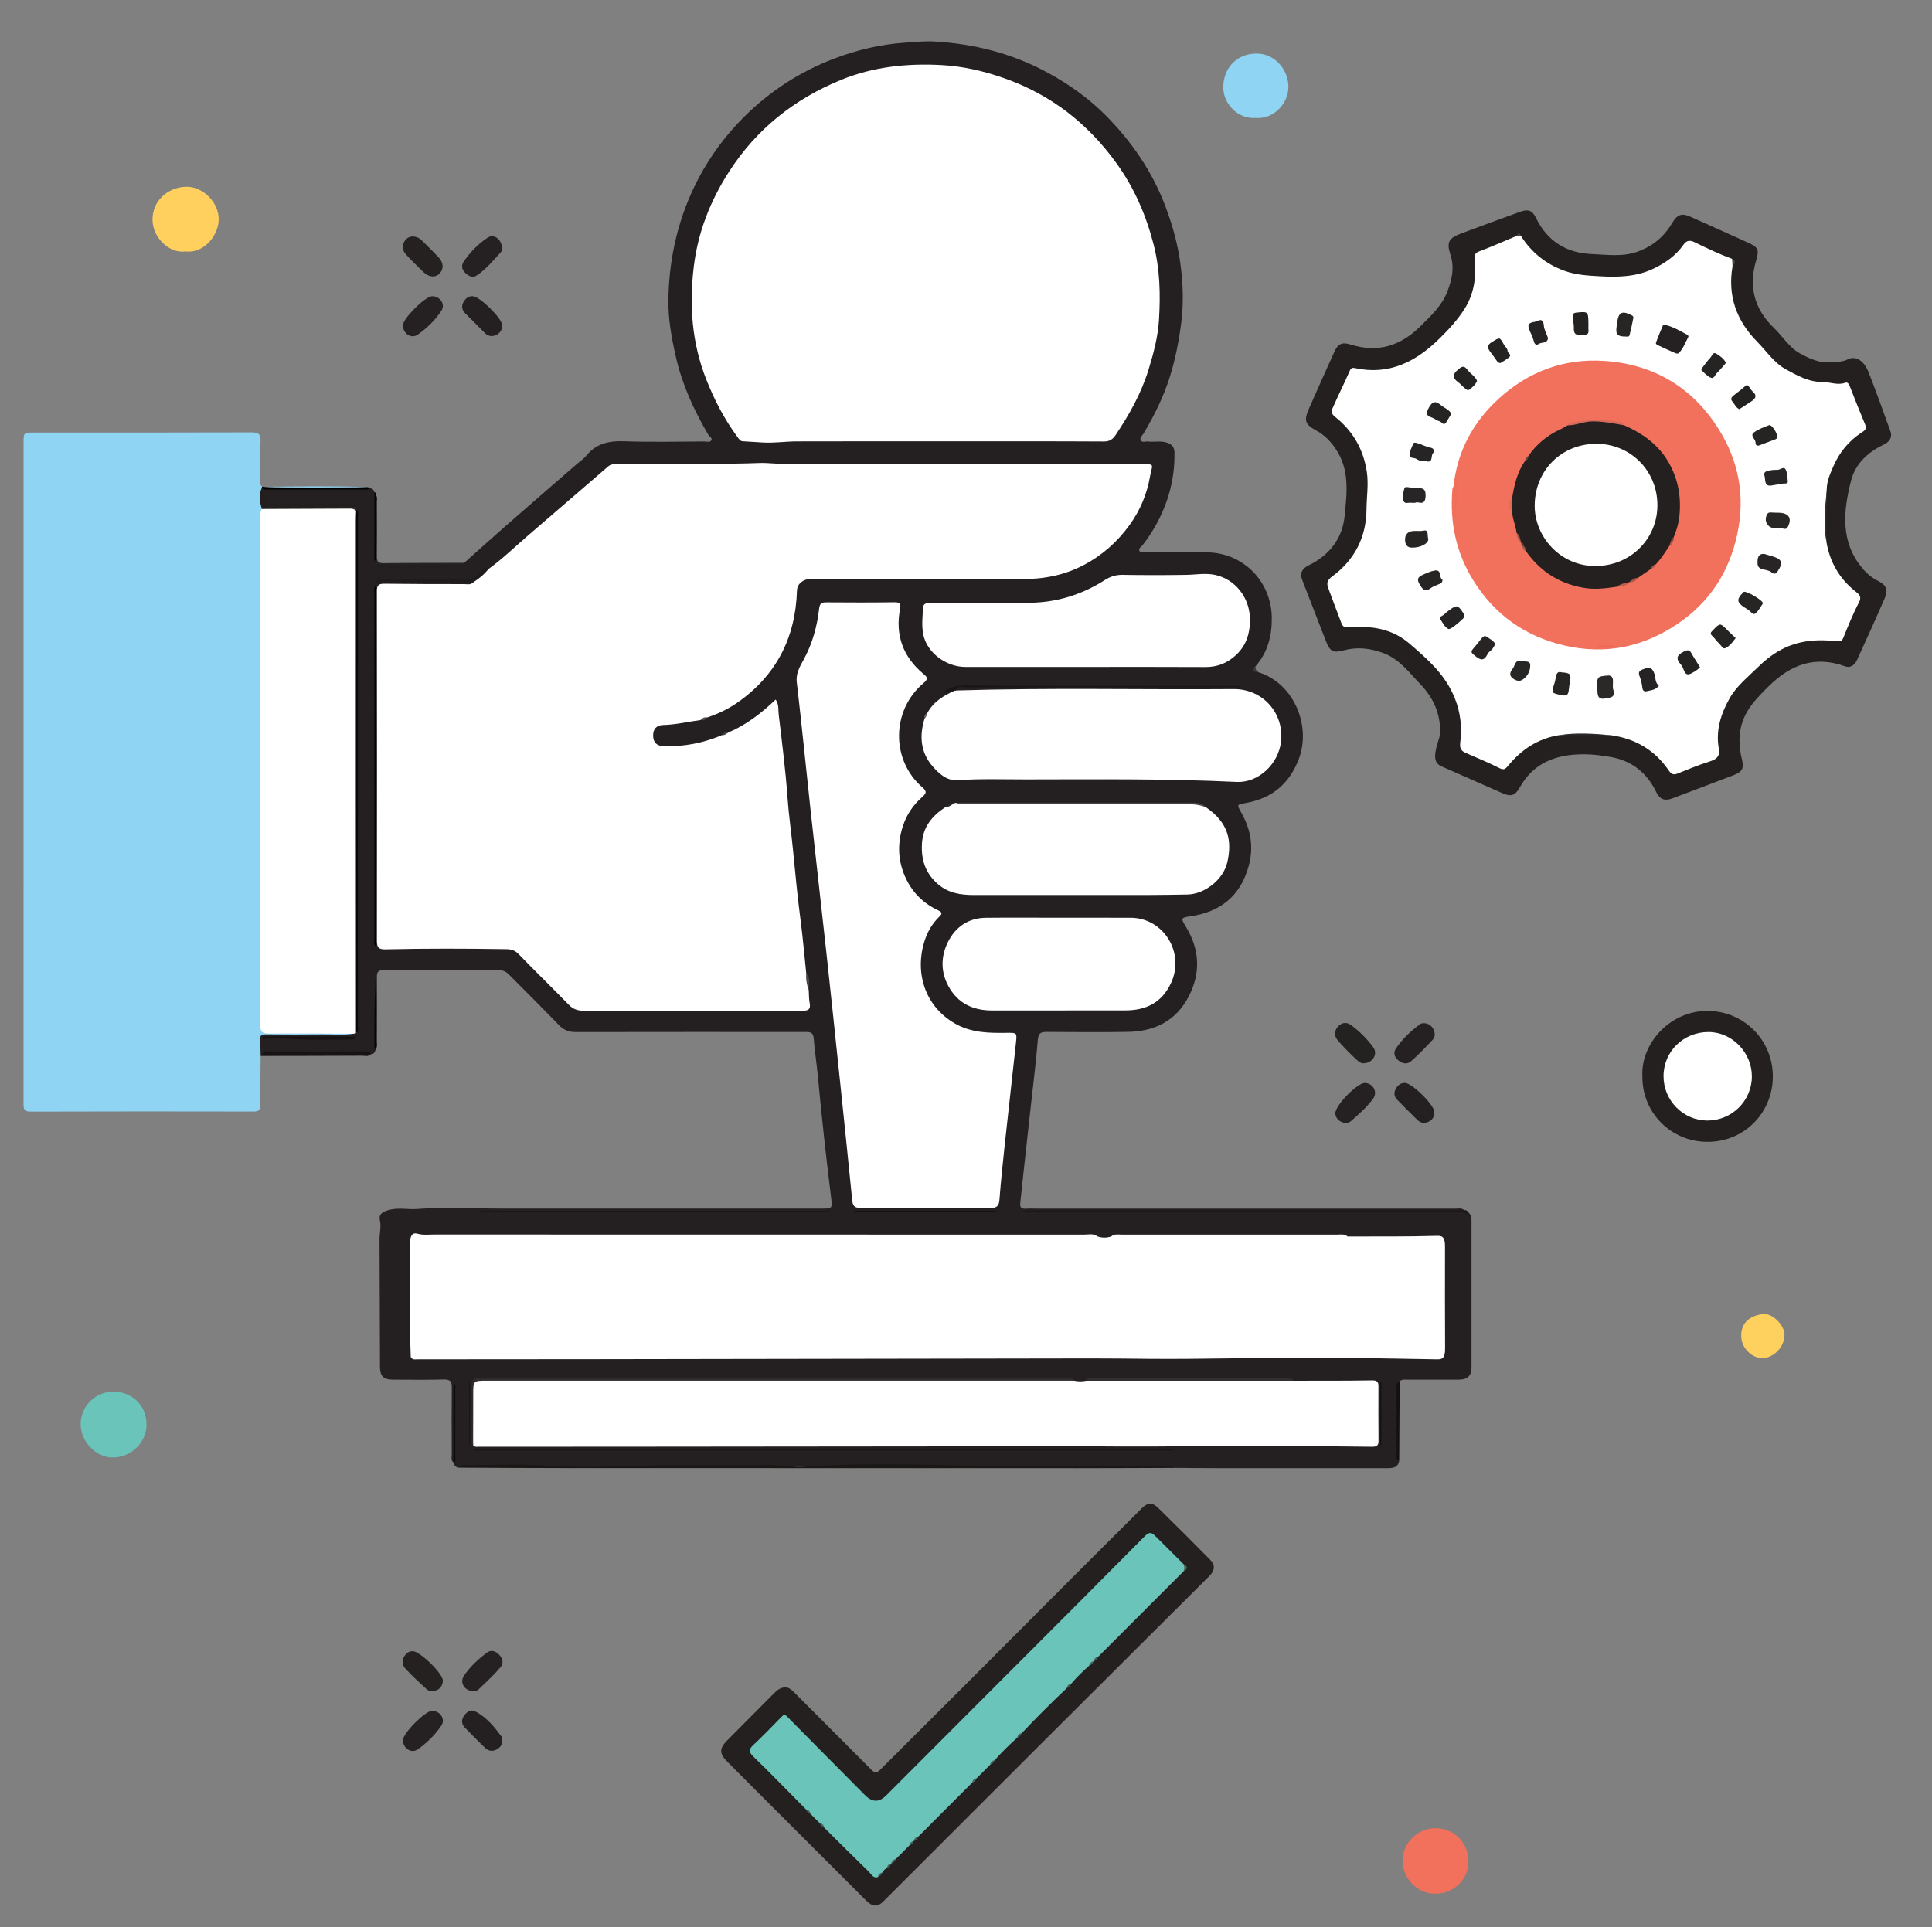 <?xml version="1.0" encoding="utf-8"?>
<!-- Generator: Adobe Illustrator 16.0.0, SVG Export Plug-In . SVG Version: 6.00 Build 0)  -->
<!DOCTYPE svg PUBLIC "-//W3C//DTD SVG 1.1//EN" "http://www.w3.org/Graphics/SVG/1.1/DTD/svg11.dtd">
<svg version="1.1" id="Layer_1" xmlns="http://www.w3.org/2000/svg" xmlns:xlink="http://www.w3.org/1999/xlink" x="0px" y="0px"
	 width="309.352px" height="308.632px" viewBox="0 0 309.352 308.632" enable-background="new 0 0 309.352 308.632"
	 xml:space="preserve">
<rect x="0" y="0" width="309.352" height="308.632" fill="#808080" stroke="none"/>
<g>
	<path fill-rule="evenodd" clip-rule="evenodd" fill="#241F20" d="M201.54,107.672c5.801,1.861,8.413,8.743,6.408,13.927
		c-1.559,4.03-4.37,6.289-8.55,7.017c-1.379,0.24-1.358,0.26-0.659,1.495c1.556,2.745,2.05,5.619,1.166,8.714
		c-1.348,4.726-4.542,7.232-9.3,7.918c-1.527,0.22-1.567,0.298-0.756,1.614c2.24,3.634,2.452,7.396,0.504,11.19
		c-2.018,3.931-5.454,5.638-9.738,5.712c-4.316,0.075-8.636,0.026-12.954,0.008c-0.848-0.003-1.38,0.062-1.473,1.176
		c-0.298,3.565-0.742,7.119-1.132,10.677c-0.378,3.443-0.762,6.886-1.138,10.33c-0.19,1.741-0.361,3.484-0.556,5.225
		c-0.075,0.677,0.188,0.949,0.877,0.899c0.637-0.045,1.278-0.014,1.918-0.014c22.312,0,44.624,0,66.936,0.005
		c0.463,0,0.968-0.152,1.361,0.25c-0.283,0.22-0.616,0.131-0.927,0.131c-22.679,0.004-45.356,0.004-68.035,0.001
		c-0.18,0-0.376,0.076-0.438,0.005c0.399,0.004,0.903,0.002,1.408,0.002c22.278,0,44.557,0,66.835-0.003
		c0.64,0,1.276-0.016,1.869,0.278c0.473,0.37,0.452,0.896,0.452,1.417c-0.001,7.782,0.003,15.563-0.003,23.346
		c-0.001,1.331-0.629,1.95-1.986,1.956c-2.753,0.013-5.507,0.005-8.261,0.004c-0.434,0-0.882-0.076-1.252,0.246
		c-0.256,0.296-0.26,0.657-0.26,1.019c-0.003,3.63-0.006,7.261,0.001,10.891c0.001,0.282,0.019,0.56,0.186,0.803
		c-0.164,1.087-0.928,1.22-1.84,1.219c-8.898-0.007-17.797,0.005-26.695,0.003c-2.473,0-4.945-0.028-7.418-0.043
		c-0.112-0.04-0.218-0.093-0.344-0.095c-0.24-0.003-0.479-0.005-0.72-0.004c-17.831,0.091-35.662-0.207-53.493-0.103
		c-9.792,0.057-19.582-0.144-29.372,0.002c-5.076,0.075-10.153,0.182-15.226,0.073c-4.477-0.096-8.951-0.051-13.427-0.086
		c-0.634-0.005-1.279-0.063-1.892,0.179c-0.471-0.001-0.808-0.19-0.937-0.67c0.221-2.912,0.043-5.828,0.095-8.742
		c0.021-1.199-0.003-2.4,0.003-3.599c-0.005,3.636,0.001,7.271-0.013,10.907c-0.001,0.424,0.148,0.88-0.146,1.276
		c-0.462-0.368-0.28-0.886-0.282-1.341c-0.017-3.56-0.036-7.119,0.002-10.679c0.01-0.951-0.238-1.311-1.269-1.282
		c-2.718,0.077-5.439,0.031-8.159,0.023c-1.525-0.005-2.063-0.55-2.069-2.098c-0.028-6.798-0.054-13.597-0.071-20.395
		c-0.002-1.021,0.297-1.997,0.048-3.075c-0.255-1.104,0.804-1.49,1.863-1.694c1.398-0.269,2.729,0.04,4.093-0.066
		c4.508-0.348,9.03-0.063,13.546-0.065c17.16-0.01,34.319-0.002,51.478,0c1.394,0,1.489-0.107,1.311-1.519
		c-0.836-6.598-1.537-13.21-2.17-19.831c-0.189-1.981-0.493-3.952-0.653-5.935c-0.06-0.744-0.39-0.975-1.031-0.992
		c-0.36-0.01-0.72-0.005-1.08-0.005c-12,0-23.999-0.008-35.999,0.014c-1.073,0.002-1.895-0.308-2.651-1.09
		c-2.655-2.742-5.36-5.434-8.051-8.141c-0.429-0.432-0.901-0.679-1.575-0.676c-6.16,0.031-12.32,0.038-18.479-0.003
		c-0.887-0.006-1.081,0.289-1.073,1.099c0.033,3.439,0.017,6.879,0.004,10.319c-0.001,0.382,0.149,0.801-0.165,1.145
		c-0.274-0.57-0.12-1.175-0.123-1.761c-0.018-3.354-0.009-6.707-0.008-8.862c0.087,2.81-0.128,6.819,0.077,10.826
		c-0.124,0.332-0.229,0.685-0.69,0.667c-0.489-0.235-1.014-0.178-1.529-0.178c-4.623-0.003-9.246-0.001-13.87-0.001
		c4.611,0.001,9.221-0.003,13.832,0.006c0.464,0.001,0.966-0.125,1.37,0.248c-0.354,0.404-0.824,0.193-1.232,0.195
		c-5.428,0.027-10.856,0.031-16.284,0.041c-0.743-0.968-0.525-2.039-0.248-3.07c0.18-0.666,0.845-0.635,1.404-0.639
		c2.787-0.02,5.574,0.011,8.361-0.015c1.71-0.016,3.423,0.109,5.13-0.087c0.238-0.019,0.462,0.018,0.656,0.169
		c0.165,0.214,0.141,0.408-0.066,0.58c-0.488,0.247-1.016,0.169-1.53,0.169c-3.864,0.001-7.728-0.003-11.591-0.113
		c-0.295-0.008-0.607-0.072-1.151,0.131c0.102-0.018,0.338,0.11,0.258-0.029c-0.038-0.066-0.019-0.107,0.057-0.104
		c1.314,0.05,2.627,0.011,3.944,0.07c3.105,0.139,6.216,0,9.325,0.039c0.324,0.004,0.638-0.062,0.856-0.344
		c0.145-0.635,0.043-1.276,0.043-1.912c0.007-26.834,0.007-53.668,0-80.502c0-0.667,0.148-1.369-0.276-1.98
		c-0.606-0.692-1.44-0.558-2.208-0.562c-3.437-0.022-6.874-0.005-10.311-0.012c-1.455-0.002-2.04-0.548-2.195-1.939
		c-0.042-0.382,0.155-0.503,0.429-0.594c0.347-0.114,0.711-0.088,1.07-0.088c4.676-0.004,9.352-0.008,14.028,0.001
		c1.811,0.004,2.059,0.312,2.077,2.075c0.03,3.031-0.1,6.066,0.205,9.091c0.02,0.199,0.075,0.392,0.166,0.572
		c0.081,0.117,0.173,0.225,0.277,0.322c0.244,0.168,0.526,0.168,0.803,0.169c4.018,0.009,8.035,0.017,12.053-0.003
		c0.239-0.001,0.477-0.019,0.699-0.124c0.122-0.07,0.233-0.154,0.333-0.253c2.147-1.913,4.282-3.841,6.446-5.737
		c3.841-3.365,7.7-6.71,11.552-10.062c0.506-0.44,1.098-0.809,1.51-1.324c1.598-1.994,3.661-2.441,6.125-2.351
		c4.274,0.156,8.558,0.046,12.837,0.035c0.377-0.001,0.883,0.198,1.101-0.191c0.209-0.374-0.304-0.581-0.475-0.873
		c-2.304-3.926-4.188-8.02-5.204-12.487c-0.694-3.052-1.257-6.15-1.2-9.258c0.124-6.824,1.663-13.359,4.881-19.424
		c1.924-3.627,4.38-6.908,7.283-9.793c4.126-4.101,8.952-7.221,14.397-9.292c3.629-1.38,7.375-2.271,11.289-2.54
		c1.584-0.109,3.173-0.282,4.747-0.191c6.348,0.369,12.382,1.885,18.023,4.931c3.501,1.89,6.719,4.179,9.482,6.98
		c4.137,4.191,7.433,8.998,9.519,14.58c1.097,2.933,1.938,5.941,2.354,9.013c0.426,3.139,0.549,6.317,0.146,9.517
		c-0.371,2.947-0.938,5.822-1.822,8.653c-1.005,3.216-2.487,6.198-4.204,9.081c-0.205,0.344-0.71,0.709-0.439,1.146
		c0.221,0.355,0.737,0.108,1.119,0.152c1.018,0.117,2.042-0.149,3.07,0.188c0.825,0.27,1.173,0.785,1.188,1.563
		c0.086,4.642-1.222,8.893-3.667,12.81c-0.454,0.729-0.968,1.423-1.49,2.106c-0.208,0.271-0.65,0.457-0.45,0.857
		c0.163,0.328,0.579,0.166,0.881,0.168c3.277,0.031,6.556,0.064,9.833,0.066c5.835,0.003,10.407,4.596,10.476,10.453
		c0.034,2.927-0.653,5.562-2.607,7.798C200.602,107.352,201.092,107.5,201.54,107.672z"/>
	<path fill-rule="evenodd" clip-rule="evenodd" fill="#90D4F3" d="M56.576,165.563c-1.663,0.25-3.335,0.084-5.002,0.103
		c-2.995,0.035-5.991,0.027-8.987-0.003c-0.721-0.007-1.023,0.194-0.949,0.955c0.081,0.83,0.065,1.669,0.092,2.505
		c-0.015,2.599-0.06,5.197-0.027,7.794c0.01,0.834-0.24,1.099-1.086,1.097c-11.915-0.023-23.83-0.029-35.744,0.011
		c-1.097,0.003-1.105-0.517-1.105-1.316c0.011-17.592,0.007-35.185,0.007-52.776c0-17.672,0.001-35.344,0.002-53.016
		c0-1.647,0-1.647,1.7-1.647c11.595,0,23.189,0.017,34.784-0.026c1.162-0.004,1.507,0.314,1.452,1.47
		c-0.095,1.995-0.032,3.997-0.021,5.996c0.002,0.426-0.126,0.892,0.259,1.243c0.078,0.11,0.111,0.232,0.099,0.367
		c-0.071,1.043,0.009,2.08,0.14,3.117c0.015,0.147,0.015,0.293,0.009,0.44c-0.074,0.8-0.072,1.599-0.072,2.399
		c0,26.11-0.001,52.22,0.002,78.33c0,2.687-0.149,2.466,2.47,2.475c3.398,0.012,6.797-0.008,10.196,0.012
		C55.416,165.097,56.094,164.985,56.576,165.563z"/>
	<path fill-rule="evenodd" clip-rule="evenodd" fill="#242020" d="M293.36,57.948c0.845,0,1.639,0.031,2.5-0.397
		c1.308-0.65,2.619,0.217,3.362,2.121c1.209,3.095,2.335,6.224,3.459,9.351c0.379,1.055-0.161,1.754-1.093,2.199
		c-2.526,1.207-4.514,3.06-5.198,5.757c-1.235,4.863-1.757,9.758,1.824,14.043c0.689,0.825,1.512,1.513,2.48,2.004
		c1.342,0.68,1.687,1.403,1.084,2.793c-1.428,3.298-2.916,6.571-4.412,9.84c-0.358,0.785-1.036,1.377-1.917,1.057
		c-4.82-1.754-8.733-0.286-12.22,3.163c-2.026,2.003-4.002,3.98-4.539,6.938c-0.29,1.602-0.18,3.171,0.215,4.741
		c0.375,1.493,0.075,2.054-1.32,2.586c-3.251,1.239-6.504,2.474-9.759,3.703c-1.29,0.487-2.062,0.179-2.638-1.014
		c-1.477-3.06-3.885-4.988-7.215-5.589c-2.785-0.502-5.612-0.694-8.41,0.026c-2.742,0.706-4.8,2.314-6.182,4.787
		c-0.751,1.345-1.419,1.585-2.809,0.976c-3.248-1.427-6.489-2.872-9.741-4.291c-1.164-0.508-1.258-1.517-0.73-3.452
		c0.176-0.646,0.461-1.24,0.482-1.944c0.093-3.073-1.097-5.63-3.17-7.787c-1.802-1.876-3.355-4.042-5.975-4.992
		c-2.05-0.745-4.081-0.99-6.198-0.429c-1.808,0.479-2.263,0.251-2.954-1.516c-1.27-3.247-2.528-6.498-3.781-9.751
		c-0.423-1.099,0.014-1.831,1.026-2.323c3.314-1.614,5.41-4.276,5.769-7.9c0.356-3.604,0.841-7.345-1.364-10.665
		c-0.82-1.235-1.817-2.296-3.146-3.02c-1.846-1.006-2.046-1.589-1.181-3.562c1.323-3.013,2.675-6.014,4.028-9.014
		c0.601-1.333,1.217-1.646,2.624-1.209c4.392,1.365,8.028,0.225,11.247-2.999c1.689-1.692,3.415-3.265,4.279-5.581
		c0.709-1.899,1.122-3.745,0.464-5.779c-0.664-2.049-0.284-2.68,1.74-3.439c3.142-1.178,6.293-2.328,9.446-3.471
		c1.274-0.462,1.936-0.187,2.51,0.998c1.823,3.763,4.931,5.637,9,5.786c2.396,0.088,4.817,0.48,7.219-0.375
		c2.441-0.869,4.256-2.376,5.554-4.559c0.848-1.423,1.541-1.681,3.002-1.025c3.066,1.378,6.138,2.746,9.198,4.137
		c1.577,0.716,1.785,1.111,1.29,2.772c-1.251,4.206-0.354,7.812,2.825,10.87c1.396,1.343,2.494,3.167,4.119,4.054
		C289.652,57.387,291.419,58.278,293.36,57.948z"/>
	<path fill-rule="evenodd" clip-rule="evenodd" fill="#242020" d="M125.734,270.227c0.557-0.003,0.999,0.373,1.431,0.807
		c3.993,4.008,7.999,8.004,11.989,12.015c1.093,1.099,1.062,1.098,2.208-0.049c4.664-4.668,9.347-9.317,14.011-13.984
		c5.792-5.794,11.57-11.6,17.359-17.396c3.344-3.349,6.696-6.688,10.049-10.028c0.979-0.977,1.701-1.045,2.68-0.087
		c2.798,2.738,5.567,5.507,8.315,8.295c0.837,0.851,0.75,1.721-0.131,2.6c-8.963,8.937-17.933,17.867-26.891,26.81
		c-8.437,8.421-16.861,16.854-25.292,25.279c-0.944,0.943-1.744,0.911-2.801-0.144c-4.893-4.881-9.778-9.769-14.666-14.655
		c-2.514-2.514-5.025-5.029-7.535-7.547c-1.302-1.306-1.305-2.124-0.019-3.421c2.489-2.509,4.978-5.019,7.474-7.521
		C124.394,270.72,124.901,270.263,125.734,270.227z"/>
	<path fill-rule="evenodd" clip-rule="evenodd" fill="#242020" d="M262.975,172.287c-0.237-5.168,4.473-10.519,10.621-10.39
		c5.685,0.119,10.257,4.68,10.271,10.47c0.015,5.729-4.44,10.459-10.375,10.5C267.565,182.908,262.888,178.19,262.975,172.287z"/>
	<path fill-rule="evenodd" clip-rule="evenodd" fill="#6AC4B9" d="M23.462,228.235c-0.052,2.849-2.546,5.219-5.458,5.186
		c-2.728-0.031-5.147-2.625-5.089-5.456c0.058-2.867,2.474-5.162,5.365-5.098C21.298,222.935,23.517,225.233,23.462,228.235z"/>
	<path fill-rule="evenodd" clip-rule="evenodd" fill="#FFD05E" d="M29.7,40.265c-2.607,0.388-5.29-2.256-5.282-5.104
		c0.008-2.935,2.304-5.08,5.225-5.245c2.746-0.155,5.36,2.409,5.379,5.181C35.039,37.559,32.722,40.662,29.7,40.265z"/>
	<path fill-rule="evenodd" clip-rule="evenodd" fill="#F1715C" d="M229.764,303.27c-2.735,0.037-5.131-2.386-5.187-5.158
		c-0.059-2.917,2.393-5.345,5.29-5.329c2.951,0.016,5.259,2.343,5.262,5.307C235.132,301.025,232.8,303.276,229.764,303.27z"/>
	<path fill-rule="evenodd" clip-rule="evenodd" fill="#90D4F3" d="M201.004,18.894c-2.809,0.198-5.145-2.313-5.133-4.894
		c0.015-3.049,2.051-5.331,5.185-5.415c3.05-0.082,5.192,2.553,5.245,5.244C206.352,16.417,204.094,19.143,201.004,18.894z"/>
	<path fill-rule="evenodd" clip-rule="evenodd" fill="#191816" d="M73.617,235.057c0.335-0.652,0.983-0.391,1.453-0.396
		c3.877-0.046,7.769-0.225,11.63,0.028c4.196,0.275,8.391,0.295,12.566,0.134c8.029-0.311,16.056-0.083,24.082-0.187
		c1.793-0.023,3.565,0.36,5.369,0.244c8.341-0.538,16.698-0.363,25.037-0.184c11.107,0.239,22.212,0.064,33.316,0.179
		c0.351,0.004,0.729-0.087,1.02,0.215c-5.114,0.017-10.228,0.047-15.341,0.047c-27.295,0.001-54.589-0.003-81.883-0.014
		C85.116,235.122,79.367,235.081,73.617,235.057z"/>
	<path fill-rule="evenodd" clip-rule="evenodd" fill="#FED05E" d="M278.804,213.997c-0.054-2.23,1.51-3.35,3.532-3.551
		c1.484-0.148,3.351,1.752,3.399,3.27c0.061,1.895-1.705,3.787-3.534,3.791C280.456,217.509,278.822,215.822,278.804,213.997z"/>
	<path fill-rule="evenodd" clip-rule="evenodd" fill="#252122" d="M213.802,178.361c-0.012-1.383,3.567-4.946,4.726-4.925
		c1.32,0.024,2.132,1.453,1.327,2.534c-0.996,1.339-2.249,2.472-3.516,3.56c-0.48,0.412-1.091,0.396-1.688,0.078
		C214.043,179.284,213.864,178.756,213.802,178.361z"/>
	<path fill-rule="evenodd" clip-rule="evenodd" fill="#252122" d="M64.521,278.678c0.004-1.094,3.514-4.643,4.631-4.682
		c1.279-0.045,2.23,1.297,1.526,2.347c-0.997,1.486-2.306,2.757-3.755,3.798C65.869,280.897,64.515,279.992,64.521,278.678z"/>
	<path fill-rule="evenodd" clip-rule="evenodd" fill="#252122" d="M64.521,52.072c0.032-1.108,3.58-4.626,4.676-4.637
		c1.226-0.011,2.149,1.263,1.504,2.279c-0.982,1.549-2.332,2.834-3.823,3.882C65.831,54.334,64.483,53.379,64.521,52.072z"/>
	<path fill-rule="evenodd" clip-rule="evenodd" fill="#252122" d="M75.733,270.824c-1.349-0.031-2.193-1.368-1.426-2.482
		c0.98-1.423,2.25-2.621,3.637-3.656c0.718-0.536,1.404-0.274,2.013,0.353c0.607,0.624,0.652,1.425,0.203,1.953
		c-1.078,1.269-2.317,2.403-3.521,3.561C76.429,270.754,76.099,270.896,75.733,270.824z"/>
	<path fill-rule="evenodd" clip-rule="evenodd" fill="#252122" d="M80.371,39.773c-0.015,0.089,0.03,0.401-0.105,0.546
		c-1.242,1.333-2.401,2.772-3.925,3.794c-0.664,0.445-1.358,0.098-1.909-0.47c-0.521-0.538-0.563-1.196-0.199-1.727
		c1.049-1.529,2.338-2.876,3.892-3.882C79.104,37.4,80.393,38.386,80.371,39.773z"/>
	<path fill-rule="evenodd" clip-rule="evenodd" fill="#252122" d="M227.875,163.86c0.826-0.009,1.344,0.407,1.64,0.973
		c0.274,0.527,0.331,1.213-0.117,1.69c-1.116,1.188-2.245,2.375-3.47,3.446c-0.612,0.535-1.379,0.401-2.054-0.167
		c-0.671-0.563-0.769-1.281-0.35-1.897c1.043-1.532,2.384-2.806,3.884-3.9C227.558,163.896,227.783,163.887,227.875,163.86z"/>
	<path fill-rule="evenodd" clip-rule="evenodd" fill="#242021" d="M224.95,173.432c1.146,0.008,4.652,3.479,4.712,4.63
		c0.037,0.713-0.241,1.23-0.853,1.549c-0.658,0.343-1.316,0.279-1.854-0.244c-1.109-1.079-2.199-2.178-3.279-3.286
		c-0.469-0.48-0.492-1.104-0.214-1.648C223.752,173.868,224.223,173.421,224.95,173.432z"/>
	<path fill-rule="evenodd" clip-rule="evenodd" fill="#242021" d="M75.721,47.438c1.089,0.037,4.577,3.466,4.657,4.553
		c0.055,0.752-0.218,1.306-0.895,1.635c-0.673,0.327-1.303,0.25-1.844-0.291c-1.066-1.065-2.127-2.137-3.191-3.206
		c-0.517-0.519-0.571-1.164-0.245-1.738C74.51,47.851,74.976,47.372,75.721,47.438z"/>
	<path fill-rule="evenodd" clip-rule="evenodd" fill="#242021" d="M80.398,278.873c0.063,0.489-0.286,0.984-0.886,1.303
		c-0.662,0.351-1.31,0.268-1.849-0.26c-1.106-1.083-2.21-2.169-3.279-3.289c-0.49-0.514-0.503-1.193-0.143-1.756
		c0.396-0.617,1.06-1.188,1.792-0.822c1.838,0.918,3.117,2.49,4.304,4.123C80.417,278.281,80.37,278.481,80.398,278.873z"/>
	<path fill-rule="evenodd" clip-rule="evenodd" fill="#242121" d="M218.334,170.285c-0.473,0.053-0.9-0.377-1.285-0.734
		c-0.965-0.895-1.884-1.845-2.762-2.827c-0.561-0.627-0.736-1.396-0.191-2.14c0.583-0.796,1.434-0.998,2.201-0.436
		c1.376,1.007,2.608,2.223,3.601,3.602C220.667,168.821,219.775,170.277,218.334,170.285z"/>
	<path fill-rule="evenodd" clip-rule="evenodd" fill="#252121" d="M66.054,37.879c0.596-0.013,1.091,0.234,1.5,0.636
		c0.905,0.89,1.812,1.78,2.681,2.704c0.817,0.869,0.84,1.901,0.119,2.614c-0.663,0.656-1.663,0.586-2.535-0.245
		c-0.98-0.934-1.95-1.884-2.858-2.888c-0.459-0.508-0.629-1.2-0.302-1.857C64.932,38.296,65.377,37.889,66.054,37.879z"/>
	<path fill-rule="evenodd" clip-rule="evenodd" fill="#252121" d="M66.098,264.437c1.126-0.001,4.85,3.596,4.811,4.731
		c-0.021,0.585-0.286,1.187-0.871,1.456c-0.591,0.272-1.239,0.366-1.782-0.146c-1.153-1.088-2.353-2.138-3.404-3.318
		c-0.374-0.418-0.556-1.167-0.178-1.796C64.991,264.837,65.414,264.424,66.098,264.437z"/>
	<path fill-rule="evenodd" clip-rule="evenodd" fill="#231F1F" d="M41.87,81.302c-0.322-1.064-0.421-2.125,0.05-3.177
		c4.851,0.068,9.701,0.011,14.552,0.028c0.912,0.003,1.824-0.007,2.735,0.046c0.422-0.007,0.633,0.245,0.749,0.613
		c0.287,0.806,0.21,1.645,0.219,2.475c0.028,2.82-0.057,5.642,0.044,8.461c0.063,0.22,0.124,0.44-0.043,0.645
		c-0.787-0.418-0.429-1.125-0.525-1.765c-0.389-2.59-0.072-5.185-0.201-7.772c-0.111-2.224-0.124-2.223-2.45-2.223
		c-4.835,0-9.671,0-14.618,0c0.205,0.237,0.474,0.412,0.456,0.547c-0.232,1.704,0.968,1.366,1.921,1.372
		c3.907,0.024,7.813,0.057,11.72,0.051c0.561-0.001,0.566,0.291,0.579,0.668c-0.058,0.055-0.115,0.109-0.172,0.165
		c-0.447,0.238-0.935,0.181-1.411,0.182c-3.998,0.006-7.995,0.005-11.992,0.001C42.926,81.62,42.355,81.675,41.87,81.302z"/>
	<path fill-rule="evenodd" clip-rule="evenodd" fill="#1B1718" d="M235.167,194.231c-0.044,0.104-0.088,0.209-0.132,0.314
		c-0.829-0.789-1.86-0.457-2.804-0.458c-22.346-0.017-44.69-0.013-67.036-0.013c-0.431,0-0.861,0-1.513,0
		c0.611-0.355,1.048-0.23,1.458-0.23c22.546-0.007,45.091-0.006,67.636-0.007c0.561,0,1.119-0.013,1.679-0.02
		C234.816,193.741,234.994,193.982,235.167,194.231z"/>
	<path fill-rule="evenodd" clip-rule="evenodd" fill="#161314" d="M59.247,168.887c-5.709,0-11.419,0-17.32,0
		c0.427-0.646,0.818-0.483,1.137-0.484c5.031-0.012,10.062-0.009,15.094-0.007c0.471,0,0.979-0.097,1.287,0.417
		C59.393,168.876,59.327,168.901,59.247,168.887z"/>
	<path fill-rule="evenodd" clip-rule="evenodd" fill="#151112" d="M224.043,233.912c-0.567-0.139-0.422-0.604-0.423-0.975
		c-0.008-3.545-0.004-7.09-0.006-10.635c-0.001-0.447-0.014-0.894,0.502-1.103C224.092,225.437,224.068,229.674,224.043,233.912z"/>
	<path fill-rule="evenodd" clip-rule="evenodd" fill="#262526" d="M60.175,90.394c-0.012-0.177-0.024-0.353-0.036-0.529
		c-0.102-3.516-0.202-7.032,0.051-10.545c0.334,0.336,0.165,0.758,0.167,1.136c0.016,2.875,0.033,5.751-0.008,8.626
		c-0.011,0.795,0.159,1.121,1.042,1.11c4.312-0.053,8.625-0.041,12.938-0.051c0.001,0.085,0.003,0.169,0.005,0.254
		c-0.351,0.24-0.752,0.238-1.153,0.238c-3.954,0.002-7.908,0.003-11.861-0.001C60.925,90.63,60.514,90.679,60.175,90.394z"/>
	<path fill-rule="evenodd" clip-rule="evenodd" fill="#030202" d="M59.207,78.2c-0.301,0.277-0.674,0.192-1.024,0.193
		c-5.052,0.004-10.104,0.004-15.155-0.001c-0.383,0-0.809,0.112-1.107-0.266c0.012-0.057,0.021-0.115,0.029-0.172
		c0.08,0.003,0.161,0.005,0.242,0.008c2.264,0.174,4.531,0.059,6.796,0.068c3.304,0.013,6.607,0.039,9.911-0.017
		C59.001,78.075,59.104,78.137,59.207,78.2z"/>
	<path fill-rule="evenodd" clip-rule="evenodd" fill="#90D4F3" d="M58.899,78.012c-5.57,0.044-11.14,0.145-16.708-0.052
		C47.761,77.906,53.331,77.805,58.899,78.012z"/>
	<path fill-rule="evenodd" clip-rule="evenodd" fill="#0D0B0B" d="M72.619,234.23c0-4.174,0-8.348,0-12.521
		c0.091,0,0.183-0.001,0.275-0.002c0,1.776,0,3.552,0,5.327c0,2.072,0.005,4.145-0.004,6.218c-0.002,0.386,0.116,0.805-0.21,1.136
		C72.611,234.354,72.591,234.301,72.619,234.23z"/>
	<path fill-rule="evenodd" clip-rule="evenodd" fill="#070505" d="M60.134,168.146c-0.063-0.143-0.181-0.285-0.181-0.428
		c-0.01-3.987-0.008-7.973,0.235-11.961c0,4.062,0,8.125,0,12.187C60.217,168.023,60.199,168.091,60.134,168.146z"/>
	<path fill-rule="evenodd" clip-rule="evenodd" fill="#070505" d="M60.191,79.319c-0.017,3.516-0.034,7.031-0.051,10.546
		c-0.288-0.249-0.202-0.586-0.202-0.895c0.002-3.386,0.011-6.772,0.018-10.158C60.222,78.895,60.215,79.103,60.191,79.319z"/>
	<path fill-rule="evenodd" clip-rule="evenodd" fill="#3B3736" d="M201.54,107.672c-0.327,0.026-0.661,0.024-0.835-0.308
		c-0.176-0.334,0.079-0.501,0.326-0.65C200.963,107.159,201.19,107.448,201.54,107.672z"/>
	<path fill-rule="evenodd" clip-rule="evenodd" fill="#FFFFFF" d="M129.499,158.622c0.044,0.676,0.02,1.366,0.146,2.026
		c0.193,1.005-0.221,1.226-1.147,1.225c-11.673-0.025-23.345-0.029-35.017-0.004c-0.979,0.002-1.714-0.239-2.411-0.956
		c-2.658-2.732-5.395-5.389-8.045-8.129c-0.567-0.586-1.171-0.762-1.898-0.774c-6.473-0.104-12.947-0.124-19.419,0.027
		c-1.085,0.025-1.359-0.325-1.357-1.357c0.024-18.668,0.025-37.336-0.005-56.004c-0.001-1.001,0.339-1.202,1.251-1.189
		c4.236,0.057,8.474,0.058,12.71,0.06c0.491,0,1.039,0.169,1.456-0.275c0.557-0.995,1.524-1.52,2.428-2.118
		c2.284-1.656,4.301-3.627,6.436-5.458c4.265-3.658,8.508-7.341,12.763-11.009c0.456-0.393,1.02-0.367,1.58-0.366
		c5.199,0.006,10.401,0.078,15.599-0.031c2.3-0.048,4.606-0.044,6.909-0.14c1.52-0.062,3.082,0.174,4.632,0.174
		c18.839-0.001,37.678-0.002,56.517,0.001c2.482,0.001,1.852,0.009,1.515,1.974c-0.48,2.8-1.576,5.429-3.256,7.756
		c-1.951,2.701-4.357,4.854-7.344,6.431c-3.187,1.682-6.522,2.281-10.078,2.265c-10.999-0.048-21.999-0.019-32.998-0.016
		c-0.635,0-1.271-0.052-1.866,0.296c-0.637,0.373-0.968,0.866-0.992,1.625c-0.244,7.516-3.342,13.541-9.53,17.864
		c-1.474,1.029-3.127,1.812-4.854,2.388c-0.333,0.165-0.688,0.274-1.034,0.404c-2.007,0.27-3.98,0.752-6.023,0.8
		c-1.001,0.023-1.606,0.621-1.589,1.708c0.019,1.069,0.567,1.654,1.738,1.686c3.227,0.088,6.329-0.514,9.3-1.783
		c0.314-0.203,0.662-0.323,1.02-0.42c2.87-1.223,5.295-3.094,7.561-5.268c0.553,0.771,0.398,1.653,0.493,2.448
		c0.527,4.426,1.095,8.853,1.411,13.296c0.207,2.908,0.636,5.788,0.91,8.683c0.346,3.637,0.701,7.283,1.177,10.912
		c0.371,2.836,0.612,5.689,0.911,8.535C129.49,156.775,129.313,157.725,129.499,158.622z"/>
	<path fill-rule="evenodd" clip-rule="evenodd" fill="#FFFFFF" d="M152.052,70.675c-8.159,0-16.319-0.015-24.479,0.011
		c-1.823,0.005-3.656,0.296-5.466,0.176c-1.054-0.07-2.113-0.138-3.172-0.193c-0.405-0.021-0.594-0.341-0.812-0.636
		c-2.125-2.867-3.743-5.984-5.055-9.314c-2.312-5.872-2.721-11.938-1.971-18.079c0.662-5.419,2.604-10.408,5.585-15.06
		c4.447-6.939,10.559-11.761,18.084-14.82c5.071-2.062,10.437-2.626,15.901-2.342c3.476,0.181,6.797,0.946,10.08,2.096
		c7.52,2.635,13.46,7.267,18.084,13.717c2.812,3.924,4.673,8.226,5.875,12.885c1.033,4.002,1.121,8.05,0.871,12.109
		c-0.166,2.686-0.851,5.297-1.646,7.894c-1.18,3.853-3.104,7.282-5.323,10.585c-0.435,0.647-0.946,1.004-1.839,0.999
		C168.533,70.657,160.292,70.675,152.052,70.675z"/>
	<path fill-rule="evenodd" clip-rule="evenodd" fill="#FFFFFF" d="M148.264,193.431c-3.479,0.001-6.959-0.032-10.438,0.023
		c-0.922,0.014-1.273-0.288-1.362-1.18c-0.629-6.306-1.28-12.609-1.939-18.912c-0.721-6.897-1.442-13.795-2.193-20.689
		c-0.828-7.606-1.704-15.207-2.532-22.813c-0.746-6.854-1.412-13.719-2.218-20.566c-0.179-1.514,0.534-2.604,1.156-3.759
		c1.355-2.519,2.096-5.217,2.417-8.023c0.1-0.875,0.396-1.049,1.173-1.043c3.639,0.026,7.278,0.039,10.917-0.014
		c0.882-0.013,1.018,0.292,0.873,1.048c-0.795,4.166,0.438,7.625,3.672,10.368c0.585,0.496,1.006,0.756,0.072,1.541
		c-5.082,4.272-5.283,12.263-0.159,16.69c0.834,0.721,0.513,1.042-0.021,1.517c-1.449,1.289-2.507,2.815-3.111,4.677
		c-0.954,2.938-0.788,5.798,0.564,8.553c1.108,2.256,2.861,3.918,5.147,4.969c0.845,0.388,0.323,0.776,0.037,1.065
		c-0.997,1.007-1.72,2.184-2.176,3.504c-1.768,5.112-0.19,10.689,4.773,13.54c2.631,1.511,5.474,1.52,8.354,1.484
		c1.536-0.019,1.575,0.001,1.413,1.508c-0.583,5.427-1.207,10.85-1.791,16.277c-0.32,2.971-0.632,5.943-0.859,8.922
		c-0.078,1.016-0.42,1.353-1.451,1.335C155.143,193.394,151.704,193.43,148.264,193.431z"/>
	<path fill-rule="evenodd" clip-rule="evenodd" fill="#FFFFFF" d="M207.06,221.122c4.191-0.009,8.383,0.021,12.572-0.058
		c0.825-0.016,1.086,0.195,1.084,0.944c-0.004,2.92-0.02,5.839,0.011,8.758c0.009,0.853-0.401,0.945-1.12,0.937
		c-6.271-0.071-12.545-0.148-18.817-0.146c-7.189,0.003-14.38,0.142-21.569,0.103c-2.717-0.015-5.434-0.037-8.15-0.035
		c-23.193,0.025-46.388,0.047-69.581,0.066c-8.275,0.007-16.551,0.006-24.827,0.012c-0.317,0-0.643,0.066-0.904-0.189
		c-0.23-3.271-0.042-6.547-0.096-9.82c-0.011-0.679,0.369-0.928,1.01-0.814c0.795,0.141,1.596,0.073,2.394,0.073
		c30.354,0.004,60.706,0.003,91.06,0.009c0.632,0,1.282-0.123,1.894,0.159c0.637,0.135,1.274,0.128,1.911,0.003
		c0.448-0.241,0.937-0.164,1.411-0.164c10.103-0.005,20.205-0.005,30.308,0C206.123,220.958,206.612,220.88,207.06,221.122z"/>
	<path fill-rule="evenodd" clip-rule="evenodd" fill="#FFFFFF" d="M215.774,198.025c4.788-0.016,9.576,0.038,14.362-0.106
		c0.942-0.03,1.24,0.362,1.238,1.755c-0.005,5.428-0.022,10.855,0.012,16.281c0.011,1.587-0.458,1.758-1.279,1.742
		c-7.164-0.132-14.331-0.276-21.497-0.271c-8.213,0.005-16.427,0.262-24.641,0.19c-3.104-0.028-6.207-0.07-9.311-0.066
		c-26.496,0.047-52.993,0.087-79.489,0.124c-9.454,0.013-18.908,0.011-28.362,0.021c-0.363,0-0.734,0.124-1.033-0.353
		c-0.263-6.082-0.048-12.171-0.11-18.257c-0.013-1.262,0.421-1.725,1.154-1.515c0.908,0.262,1.823,0.136,2.735,0.136
		c34.675,0.008,69.35,0.005,104.026,0.017c0.722,0,1.465-0.229,2.163,0.295c0.728,0.251,1.456,0.238,2.184,0.006
		c0.512-0.448,1.069-0.305,1.612-0.305c11.541-0.009,23.082-0.009,34.623,0C214.703,197.72,215.261,197.577,215.774,198.025z"/>
	<path fill-rule="evenodd" clip-rule="evenodd" fill="#FFFFFF" d="M56.576,165.563c-4.476-0.017-8.952-0.073-13.428-0.025
		c-1.129,0.012-1.481-0.257-1.479-1.44c0.034-27.022,0.026-54.045,0.028-81.068c0-0.514-0.086-1.045,0.234-1.511
		c0.288-0.199,0.616-0.119,0.927-0.119c4.329-0.005,8.658-0.006,12.987-0.001c0.465,0,0.969-0.105,1.326,0.339
		c0.173,0.38,0.121,0.786,0.121,1.183c0.003,27.111,0.003,54.222,0.002,81.333c0,0.28,0.004,0.56-0.039,0.838
		c-0.039,0.161-0.126,0.289-0.262,0.383C56.854,165.504,56.715,165.534,56.576,165.563z"/>
	<path fill-rule="evenodd" clip-rule="evenodd" fill="#FFFFFF" d="M153.056,110.582c14.823-0.466,29.65-0.108,44.476-0.225
		c4.709-0.037,8.088,3.908,7.592,8.38c-0.399,3.596-3.599,6.654-7.108,6.487c-11.255-0.538-22.516-0.415-33.776-0.404
		c-3.634,0.003-7.27-0.131-10.906,0.128c-1.722,0.123-2.985-1.044-4.014-2.232c-1.926-2.225-2.129-4.841-1.293-7.587
		c0.159-0.324,0.206-0.702,0.477-0.971c0.975-1.793,2.607-2.774,4.397-3.56C152.939,110.468,152.992,110.469,153.056,110.582z"/>
	<path fill-rule="evenodd" clip-rule="evenodd" fill="#FFFFFF" d="M152.92,128.588c0.096,0.003,0.19,0.006,0.285,0.009
		c0.47,0.149,0.953,0.075,1.43,0.075c11.876,0.005,23.752,0.011,35.627-0.01c1.022-0.001,1.981,0.09,2.859,0.642
		c3.647,2.493,4.141,5.412,3.416,8.714c-0.634,2.888-3.673,5.188-6.416,5.237c-1.957,0.035-3.915,0.072-5.873,0.074
		c-9.435,0.007-18.869-0.003-28.304,0.006c-2.107,0.002-4.088-0.294-5.769-1.75c-1.983-1.718-2.69-3.863-2.556-6.434
		c0.142-2.711,1.624-4.483,3.752-5.885C151.86,128.976,152.355,128.701,152.92,128.588z"/>
	<path fill-rule="evenodd" clip-rule="evenodd" fill="#FFFFFF" d="M173.871,106.811c-6.439,0-12.879,0.004-19.318-0.001
		c-3.021-0.003-6.102-2.243-6.71-5.155c-0.296-1.418-0.129-2.953-0.024-4.425c0.046-0.656,0.732-0.685,1.321-0.684
		c5.199,0.011,10.399,0.037,15.599-0.005c4.393-0.035,8.456-1.278,12.155-3.637c0.907-0.579,1.794-0.859,2.881-0.84
		c3.398,0.059,6.8,0.056,10.198,0.002c1.546-0.024,3.081-0.33,4.634,0.017c3.173,0.708,5.401,3.558,5.526,6.811
		c0.116,3-0.906,5.352-3.446,6.942c-1.11,0.695-2.377,0.998-3.736,0.991C186.59,106.792,180.231,106.811,173.871,106.811z"/>
	<path fill-rule="evenodd" clip-rule="evenodd" fill="#FFFFFF" d="M169.623,146.973c3.799,0.001,7.598-0.005,11.397,0.003
		c5.302,0.011,8.726,5.598,6.503,10.415c-1.473,3.191-4.001,4.412-7.289,4.425c-7.118,0.028-14.236-0.008-21.354,0.013
		c-3.058,0.009-5.485-1.126-6.988-3.836c-1.28-2.311-1.263-4.797-0.12-7.104c1.205-2.431,3.273-3.88,6.095-3.908
		C161.784,146.943,165.704,146.972,169.623,146.973z"/>
	<path fill-rule="evenodd" clip-rule="evenodd" fill="#302D2C" d="M172.019,221.119c-31.351-0.001-62.701-0.002-94.051-0.003
		c-2.193,0-2.191,0.002-2.194,2.24c-0.003,2.719-0.01,5.438-0.016,8.156c-0.308-0.287-0.22-0.666-0.221-1.016
		c-0.005-2.839,0.031-5.678-0.021-8.516c-0.019-1.031,0.4-1.289,1.355-1.283c5.597,0.031,11.194,0.015,16.792,0.015
		c25.627,0,51.254-0.002,76.881,0.018C171.037,220.73,171.693,220.381,172.019,221.119z"/>
	<path fill-rule="evenodd" clip-rule="evenodd" fill="#1A1615" d="M187.819,232.292c-37.287,0-74.574,0-111.861,0
		c0-0.049,0-0.099,0-0.148c37.288,0,74.575,0,111.862,0C187.819,232.193,187.819,232.243,187.819,232.292z"/>
	<path fill-rule="evenodd" clip-rule="evenodd" fill="#231F1F" d="M60.139,151.539c-0.184,0.278,0.503,0.809-0.192,0.891
		c-0.749,0.088-0.362-0.556-0.364-0.833c-0.06-7.333-0.105-14.666-0.124-21.999c-0.018-7.173-0.004-14.346-0.004-21.519
		c0-3.513-0.021-7.026,0.011-10.539c0.011-1.23,0.158-2.459,0.23-3.69c0.019-0.325,0.145-0.529,0.479-0.576v0
		c-0.011,0.177-0.022,0.355-0.034,0.533c-0.154,0.344-0.086,0.709-0.086,1.064c-0.003,18.534-0.003,37.068,0,55.602
		C60.056,150.829,59.99,151.193,60.139,151.539z"/>
	<path fill-rule="evenodd" clip-rule="evenodd" fill="#231F1F" d="M57.054,165.995c-0.02-0.173-0.041-0.347-0.061-0.521l0,0.023
		c0.34-0.286,0.177-0.675,0.177-1.011c0.009-27.316,0.008-54.631,0.006-81.946c0-0.278,0.037-0.561-0.067-0.832
		c-0.108-0.134-0.126-0.28-0.053-0.436c0,0,0.001-0.001,0.001-0.001c0.257,0.05,0.448,0.173,0.46,0.461
		c0.013,0.319,0.017,0.639,0.017,0.959c0.001,27.232,0.002,54.464-0.007,81.696C57.527,164.953,57.761,165.624,57.054,165.995
		L57.054,165.995z"/>
	<path fill-rule="evenodd" clip-rule="evenodd" fill="#322F2E" d="M207.06,221.122c-11.044,0-22.087,0-33.13,0
		c0.154-0.563,0.624-0.402,0.991-0.402c10.383-0.007,20.765-0.007,31.146,0C206.436,220.719,206.906,220.558,207.06,221.122z"/>
	<path fill-rule="evenodd" clip-rule="evenodd" fill="#050303" d="M60.139,151.539c-0.361-0.371-0.196-0.835-0.196-1.255
		c-0.009-18.408-0.009-36.816,0-55.225c0-0.419-0.165-0.885,0.2-1.253C60.141,113.051,60.14,132.295,60.139,151.539z"/>
	<path fill-rule="evenodd" clip-rule="evenodd" fill="#1B1718" d="M132.804,194.009c-18.676,0-37.352,0-56.027,0
		c0-0.039,0-0.079,0-0.118c18.686,0,37.371,0,56.056,0C132.824,193.93,132.814,193.97,132.804,194.009z"/>
	<path fill-rule="evenodd" clip-rule="evenodd" fill="#191615" d="M153.056,110.582l-0.073,0.057l-0.083-0.041
		c-0.502,0.054-1.004,0.109-1.707,0.185c1.131-0.93,2.321-1.015,3.48-1.029c2.217-0.027,4.434,0.074,6.65,0.076
		c11.993,0.009,23.985,0.004,35.979,0.004c0.433,0,0.864,0,1.506,0c-0.593,0.357-1.023,0.228-1.426,0.228
		c-14.312,0.009-28.623,0.004-42.935,0.025C153.968,110.086,153.27,109.732,153.056,110.582z"/>
	<path fill-rule="evenodd" clip-rule="evenodd" fill="#484343" d="M193.122,129.305c-1.591-0.699-3.274-0.486-4.931-0.488
		c-11.153-0.009-22.307-0.006-33.46-0.003c-0.521,0-1.042,0.033-1.525-0.217c0.238-0.018,0.476-0.052,0.714-0.052
		c12.345-0.002,24.689,0.001,37.035-0.007C191.782,128.538,192.542,128.646,193.122,129.305z"/>
	<path fill-rule="evenodd" clip-rule="evenodd" fill="#1D1B1C" d="M78.189,91.152c-0.664,0.873-1.517,1.529-2.428,2.118
		c-5.195,0.001-10.391,0.002-15.586,0.003v0c0.295-0.609,0.859-0.484,1.361-0.475c4.373,0.081,8.747-0.119,13.123,0.084
		c0.89,0.041,1.75-0.704,2.449-1.431C77.303,91.249,77.604,90.362,78.189,91.152z"/>
	<path fill-rule="evenodd" clip-rule="evenodd" fill="#231F1F" d="M60.175,90.394c4.72,0,9.439,0,14.16,0
		c-0.262,0.555-0.77,0.479-1.245,0.479c-3.953,0.001-7.906,0.005-11.859-0.006C60.828,90.866,60.302,91.048,60.175,90.394z"/>
	<path fill-rule="evenodd" clip-rule="evenodd" fill="#161213" d="M57.053,165.995c-0.231,0.498-0.679,0.479-1.126,0.479
		c-2.743-0.002-5.491,0.104-8.227-0.038c-1.87-0.098-3.729-0.34-5.613-0.014c0.001-0.143,0.001-0.285,0.002-0.427
		C47.078,165.995,52.066,165.995,57.053,165.995L57.053,165.995z"/>
	<path fill-rule="evenodd" clip-rule="evenodd" fill="#131212" d="M136.823,193.901c7.558,0,15.115,0,22.673,0
		c0,0.04,0,0.079,0,0.118c-7.566,0-15.132,0-22.697,0C136.807,193.98,136.815,193.94,136.823,193.901z"/>
	<path fill-rule="evenodd" clip-rule="evenodd" fill="#13120F" d="M75.123,231.468c0-3.394,0-6.786,0-10.18
		c0.029,0,0.058-0.001,0.087-0.001c0,3.393,0,6.786,0,10.179C75.181,231.467,75.152,231.467,75.123,231.468z"/>
	<path fill-rule="evenodd" clip-rule="evenodd" fill="#0D0C0B" d="M221.047,231.418c0-3.393,0-6.785,0-10.178
		c0.039,0,0.078,0,0.116,0.001c0,3.404,0,6.81,0,10.215C221.125,231.444,221.086,231.431,221.047,231.418z"/>
	<path fill-rule="evenodd" clip-rule="evenodd" fill="#484647" d="M129.499,158.622c-0.308-0.878-0.488-1.776-0.404-2.713
		C129.903,156.713,129.433,157.708,129.499,158.622z"/>
	<path fill-rule="evenodd" clip-rule="evenodd" fill="#2B2929" d="M152.92,128.588c-0.509,0.242-0.923,0.7-1.548,0.679
		C151.661,128.521,152.317,128.614,152.92,128.588z"/>
	<path fill-rule="evenodd" clip-rule="evenodd" fill="#514D4C" d="M112.186,115.312c0.273-0.319,0.594-0.515,1.034-0.404
		C112.981,115.312,112.625,115.419,112.186,115.312z"/>
	<path fill-rule="evenodd" clip-rule="evenodd" fill="#434243" d="M116.631,117.302c-0.318,0.192-0.584,0.512-1.02,0.42
		C115.845,117.322,116.19,117.196,116.631,117.302z"/>
	<path fill-rule="evenodd" clip-rule="evenodd" fill="#62615F" d="M148.502,114.158c-0.069,0.368-0.218,0.696-0.477,0.971
		C147.935,114.683,148.071,114.348,148.502,114.158z"/>
	<path fill-rule="evenodd" clip-rule="evenodd" fill="#313130" d="M57.056,81.273c0.016,0.099,0.032,0.198,0.049,0.297
		c0.054,0.105,0.024,0.182-0.078,0.234c-0.253-0.201-0.512-0.348-0.862-0.346c-4.745,0.026-9.489,0.042-14.234,0.061
		c-0.027-0.07-0.047-0.143-0.061-0.216C46.932,81.292,51.994,81.283,57.056,81.273z"/>
	<path fill-rule="evenodd" clip-rule="evenodd" fill="#FFFFFF" d="M292.465,86.886c0.556,3.212,2.11,5.839,4.661,7.86
		c0.626,0.496,1.003,0.838,0.513,1.771c-0.95,1.807-1.709,3.718-2.481,5.613c-0.215,0.526-0.45,0.62-0.975,0.563
		c-3.122-0.341-6.163-0.174-9.02,1.367c-1.435,0.774-2.657,1.775-3.809,2.907c-1.57,1.543-3.31,2.923-4.419,4.888
		c-1.419,2.514-2.235,5.173-1.715,8.064c0.247,1.375-0.615,1.761-1.527,2.049c-1.732,0.548-3.402,1.24-5.083,1.915
		c-0.539,0.216-0.94,0.196-1.376-0.446c-2.252-3.324-5.44-5.19-9.42-5.707c-2.706-0.154-5.413-0.179-8.119-0.001
		c-3.414,0.521-6.086,2.312-8.231,4.923c-0.479,0.584-0.731,0.691-1.44,0.331c-1.748-0.89-3.575-1.626-5.372-2.421
		c-0.742-0.328-0.94-0.761-0.835-1.661c0.28-2.413,0.085-4.695-0.886-7.109c-1.528-3.799-4.383-6.257-7.281-8.747
		c-2.37-2.036-5.265-2.755-8.374-2.609c-0.519,0.024-1.039,0.019-1.558,0.048c-0.48,0.027-0.761-0.24-0.911-0.634
		c-0.719-1.879-1.421-3.765-2.122-5.651c-0.288-0.775-0.197-1.273,0.605-1.864c3.603-2.652,5.479-6.269,5.515-10.777
		c0.015-1.987,0.348-3.956,0.053-5.966c-0.538-3.648-2.247-6.598-5.099-8.845c-0.636-0.501-0.578-0.934-0.382-1.382
		c0.887-2.021,1.88-3.995,2.763-6.017c0.212-0.486,0.503-0.465,0.836-0.394c5.44,1.17,9.713-1.01,13.46-4.684
		c1.5-1.47,2.913-2.987,4.06-4.791c1.582-2.491,1.882-5.174,1.652-7.971c-0.063-0.767,0.062-1.009,0.771-1.275
		c1.989-0.747,3.931-1.618,5.892-2.44c0.246-0.116,0.49-0.166,0.73,0.012c1.679,2.635,3.981,4.479,6.922,5.554
		c1.835,0.671,3.744,0.779,5.662,0.886c2.917,0.164,5.801,0.104,8.518-1.168c1.924-0.9,3.649-2.089,4.879-3.84
		c0.581-0.827,1.116-0.792,1.898-0.408c1.938,0.952,3.888,1.88,5.919,2.623c0.353,0.375,0.182,0.783,0.072,1.187
		c-0.813,4.742,0.633,8.741,3.978,12.12c1.474,1.488,2.644,3.322,4.515,4.359c1.861,1.032,3.719,2.076,6.002,2.071
		c1.184-0.002,2.358,0.556,3.584,0.098c0.25-0.093,0.507,0.089,0.633,0.411c0.836,2.127,1.67,4.256,2.554,6.364
		c0.302,0.719-0.287,0.997-0.62,1.216c-2.087,1.375-3.571,3.236-4.545,5.498c-0.495,1.149-1.009,2.318-1.018,3.616
		C292.328,81.221,292.204,84.053,292.465,86.886z"/>
	<path fill-rule="evenodd" clip-rule="evenodd" fill="#2C2A2A" d="M292.465,86.886c-0.566-2.834-0.202-5.665,0.028-8.496
		C292.484,81.222,292.475,84.054,292.465,86.886z"/>
	<path fill-rule="evenodd" clip-rule="evenodd" fill="#2D2B2B" d="M249.696,117.728c2.706-0.43,5.412-0.235,8.118,0.001
		C255.109,117.729,252.402,117.729,249.696,117.728z"/>
	<path fill-rule="evenodd" clip-rule="evenodd" fill="#474343" d="M277.412,42.637c-0.023-0.396-0.048-0.791-0.072-1.187
		C278.142,41.798,277.711,42.222,277.412,42.637z"/>
	<path fill-rule="evenodd" clip-rule="evenodd" fill="#484645" d="M243.542,37.804c-0.243-0.004-0.487-0.008-0.73-0.012
		C243.06,37.453,243.31,37.136,243.542,37.804z"/>
	<path fill-rule="evenodd" clip-rule="evenodd" fill="#6AC4B9" d="M155.664,285.49c-2.876,2.879-5.752,5.758-8.627,8.637
		c-0.27,0.215-0.518,0.45-0.723,0.73l-0.001-0.007c-0.272,0.209-0.508,0.456-0.727,0.719c-0.717,0.719-1.435,1.438-2.15,2.157
		c-0.271,0.214-0.514,0.454-0.727,0.726l0.008-0.001c-0.276,0.209-0.519,0.451-0.727,0.729c-0.32,0.152-0.545,0.401-0.714,0.708
		c-0.27,0.215-0.522,0.448-0.72,0.734c-0.77,0.216-1.041-0.481-1.428-0.854c-2.41-2.335-4.778-4.713-7.16-7.076
		c-0.222-0.267-0.47-0.505-0.728-0.734c-0.479-0.478-0.956-0.954-1.434-1.431c-0.223-0.262-0.469-0.5-0.725-0.729
		c-2.822-2.849-5.617-5.727-8.489-8.524c-0.743-0.726-0.686-1.137,0.013-1.798c1.536-1.456,3.027-2.96,4.489-4.491
		c0.388-0.406,0.573-0.45,0.977-0.042c4.125,4.183,8.27,8.348,12.407,12.519c1.175,1.184,2.26,1.234,3.424,0.071
		c6.754-6.75,13.495-13.513,20.24-20.271c7.079-7.094,14.172-14.174,21.221-21.297c0.816-0.825,1.239-0.354,1.782,0.188
		c1.452,1.448,2.907,2.894,4.36,4.34c0.404,0.387,0.405,0.774-0.001,1.161c-4.557,4.558-9.113,9.115-13.67,13.674
		c-0.27,0.215-0.518,0.45-0.723,0.729l-0.001-0.007c-0.272,0.21-0.508,0.456-0.727,0.72c-1.021,0.896-1.983,1.848-2.867,2.88
		c-0.276,0.21-0.519,0.454-0.73,0.729c-2.464,2.33-4.867,4.721-7.188,7.192c-0.278,0.207-0.518,0.453-0.731,0.726
		c-1.259,1.136-2.47,2.319-3.593,3.591c-0.271,0.214-0.515,0.456-0.727,0.729c-0.718,0.718-1.436,1.436-2.153,2.153
		C156.122,284.978,155.886,285.227,155.664,285.49z"/>
	<path fill-rule="evenodd" clip-rule="evenodd" fill="#486761" d="M189.506,251.653c0.17-0.388,0.145-0.774,0.001-1.161
		C190.234,250.879,190.222,251.266,189.506,251.653z"/>
	<path fill-rule="evenodd" clip-rule="evenodd" fill="#455E59" d="M146.314,294.857c0.067-0.416,0.312-0.654,0.723-0.73
		C146.924,294.497,146.683,294.74,146.314,294.857z"/>
	<path fill-rule="evenodd" clip-rule="evenodd" fill="#446762" d="M145.586,295.569c0.074-0.409,0.309-0.656,0.727-0.719
		C146.191,295.21,145.949,295.451,145.586,295.569z"/>
	<path fill-rule="evenodd" clip-rule="evenodd" fill="#48635E" d="M142.709,298.452c0.069-0.415,0.305-0.663,0.727-0.726
		C143.319,298.093,143.078,298.335,142.709,298.452z"/>
	<path fill-rule="evenodd" clip-rule="evenodd" fill="#415F58" d="M131.242,291.957c0.415,0.073,0.659,0.317,0.728,0.734
		C131.588,292.583,131.356,292.328,131.242,291.957z"/>
	<path fill-rule="evenodd" clip-rule="evenodd" fill="#455F5D" d="M129.083,289.797c0.412,0.074,0.663,0.307,0.725,0.729
		C129.444,290.406,129.192,290.172,129.083,289.797z"/>
	<path fill-rule="evenodd" clip-rule="evenodd" fill="#46645E" d="M155.664,285.49c0.071-0.416,0.312-0.659,0.732-0.722
		C156.272,285.13,156.042,285.386,155.664,285.49z"/>
	<path fill-rule="evenodd" clip-rule="evenodd" fill="#46635E" d="M158.549,282.615c0.066-0.417,0.31-0.66,0.727-0.729
		C159.16,282.254,158.911,282.492,158.549,282.615z"/>
	<path fill-rule="evenodd" clip-rule="evenodd" fill="#425D58" d="M162.869,278.295c0.07-0.417,0.316-0.656,0.731-0.726
		C163.478,277.935,163.246,278.188,162.869,278.295z"/>
	<path fill-rule="evenodd" clip-rule="evenodd" fill="#435C57" d="M141.991,299.179c0.078-0.407,0.31-0.66,0.727-0.729
		C142.597,298.816,142.359,299.062,141.991,299.179z"/>
	<path fill-rule="evenodd" clip-rule="evenodd" fill="#425D59" d="M140.557,300.622c0.059-0.422,0.308-0.658,0.72-0.734
		C141.169,300.261,140.921,300.499,140.557,300.622z"/>
	<path fill-rule="evenodd" clip-rule="evenodd" fill="#435C57" d="M170.789,270.377c0.082-0.405,0.313-0.659,0.73-0.729
		C171.397,270.013,171.161,270.263,170.789,270.377z"/>
	<path fill-rule="evenodd" clip-rule="evenodd" fill="#446762" d="M174.386,266.769c0.074-0.409,0.31-0.656,0.727-0.72
		C174.991,266.411,174.749,266.651,174.386,266.769z"/>
	<path fill-rule="evenodd" clip-rule="evenodd" fill="#455E59" d="M175.114,266.056c0.067-0.415,0.313-0.653,0.723-0.729
		C175.724,265.697,175.483,265.94,175.114,266.056z"/>
	<path fill-rule="evenodd" clip-rule="evenodd" fill="#FFFFFF" d="M273.357,179.458c-3.848-0.017-6.998-3.221-6.992-7.11
		c0.005-3.963,3.193-7.08,7.227-7.067c3.754,0.013,6.938,3.298,6.918,7.137C280.488,176.323,277.284,179.476,273.357,179.458z"/>
	<path fill-rule="evenodd" clip-rule="evenodd" fill="#090707" d="M57.027,81.804c0.025-0.078,0.051-0.157,0.078-0.234
		c0.34,0.38,0.185,0.842,0.185,1.265c0.008,27.113,0.008,54.226-0.002,81.339c0,0.448,0.212,0.976-0.294,1.325
		c-0.006-12.391-0.016-24.782-0.019-37.172c-0.003-15.029-0.002-30.058,0.001-45.087C56.974,82.761,57.008,82.282,57.027,81.804z"/>
	<path fill-rule="evenodd" clip-rule="evenodd" fill="#F2715C" d="M232.735,77.914c0.591-5.63,3.123-10.307,7.247-14.073
		c4.766-4.353,10.471-6.479,16.924-6.039c7.893,0.538,14.084,4.215,18.3,10.938c3.217,5.129,4.244,10.704,2.99,16.704
		c-1.287,6.157-4.472,11.046-9.652,14.517c-5.504,3.687-11.552,4.942-18.105,3.405c-6.237-1.463-11.058-4.892-14.461-10.286
		c-2.841-4.502-3.875-9.458-3.421-14.741C232.568,78.193,232.673,78.055,232.735,77.914c0.502,0.554,0.173,1.219,0.229,1.831
		c0.053,0.578,0.011,1.163,0.011,1.447c-0.234-1.378,0.251-2.996,0.422-4.648C233.018,76.935,233.921,77.921,232.735,77.914z"/>
	<path fill-rule="evenodd" clip-rule="evenodd" fill="#252122" d="M270.346,53.937c-0.467,0.877-0.814,1.853-1.527,2.609
		c-0.093,0.099-0.399,0.085-0.56,0.016c-0.938-0.406-1.86-0.843-2.788-1.271c-0.189-0.087-0.392-0.227-0.31-0.444
		c0.348-0.919,0.708-1.834,1.109-2.731c0.13-0.288,0.387-0.083,0.615-0.021c1.074,0.296,2.036,0.83,2.994,1.37
		C270.051,53.561,270.341,53.591,270.346,53.937z"/>
	<path fill-rule="evenodd" clip-rule="evenodd" fill="#2B2828" d="M257.613,108.174c1.086,0.146,0.436,1.497,0.709,2.3
		c0.438,1.287-0.611,1.267-1.407,1.399c-0.736,0.123-1.073-0.164-1.122-0.958C255.633,108.319,255.609,108.321,257.613,108.174z"/>
	<path fill-rule="evenodd" clip-rule="evenodd" fill="#272424" d="M282.286,96.636c-0.357,0.499-0.677,1.16-1.188,1.592
		c-0.415,0.35-0.734-0.243-1.066-0.494c-0.247-0.186-0.526-0.328-0.783-0.501c-1.148-0.773-1.191-1.255-0.208-2.275
		c0.054-0.056,0.101-0.126,0.166-0.165C279.58,94.576,282.288,96.117,282.286,96.636z"/>
	<path fill-rule="evenodd" clip-rule="evenodd" fill="#272424" d="M250.034,107.678c1.411,0.09,1.559,0.271,1.346,1.528
		c-0.072,0.43-0.156,0.861-0.19,1.295c-0.061,0.753-0.321,1.005-1.156,0.827c-1.645-0.351-1.654-0.285-1.126-1.939
		c0.096-0.3,0.159-0.614,0.21-0.926C249.21,107.878,249.422,107.469,250.034,107.678z"/>
	<path fill-rule="evenodd" clip-rule="evenodd" fill="#292626" d="M284.992,84.606c-0.362,0-0.601,0.014-0.837-0.002
		c-1.165-0.081-1.764-1.193-1.207-2.241c0.123-0.231,0.324-0.307,0.59-0.288c0.435,0.031,0.87,0.032,1.305,0.042
		c1.595,0.037,2.142,0.902,1.411,2.29C285.919,85.042,285.313,84.441,284.992,84.606z"/>
	<path fill-rule="evenodd" clip-rule="evenodd" fill="#282425" d="M282.521,88.721c0.419,0.121,0.84,0.235,1.256,0.364
		c1.619,0.5,1.787,1.051,0.814,2.485c-0.337,0.497-0.723,0.291-0.989,0.06c-0.687-0.595-2.18-0.117-2.188-1.455
		C281.41,89.706,281.363,88.598,282.521,88.721z"/>
	<path fill-rule="evenodd" clip-rule="evenodd" fill="#262323" d="M232.387,66.256c-0.27,0.455-0.518,0.896-0.788,1.324
		c-0.467,0.735-0.733-0.024-1.113-0.121c-0.481-0.123-0.818-0.472-1.269-0.612c-0.942-0.295-0.878-0.734-0.438-1.542
		c0.579-1.066,1.071-1.158,1.972-0.396C231.273,65.351,231.999,65.551,232.387,66.256z"/>
	<path fill-rule="evenodd" clip-rule="evenodd" fill="#262323" d="M276.363,58.101c-0.095,0.121-0.202,0.273-0.326,0.411
		c-0.369,0.414-0.724,0.844-1.125,1.226c-0.301,0.286-0.475,0.959-0.95,0.76c-0.557-0.233-1.021-0.723-1.471-1.159
		c-0.186-0.181,0.047-0.413,0.192-0.593c0.388-0.483,0.732-1.006,1.164-1.445c0.273-0.277,0.43-0.995,0.953-0.67
		C275.373,56.985,275.989,57.378,276.363,58.101z"/>
	<path fill-rule="evenodd" clip-rule="evenodd" fill="#282525" d="M260.362,53.895c-1.374,0.017-1.699-0.341-1.509-1.596
		c0.029-0.195,0.053-0.392,0.077-0.588c0.213-1.723,0.779-2.013,2.32-1.226c0.217,0.111,0.322,0.232,0.282,0.433
		c-0.187,0.925-0.372,1.851-0.609,2.764C260.858,53.935,260.547,53.927,260.362,53.895z"/>
	<path fill-rule="evenodd" clip-rule="evenodd" fill="#262323" d="M277.915,102.183c-0.516,0.715-0.996,1.32-1.659,1.62
		c-0.395,0.179-0.649-0.425-0.942-0.691c-0.419-0.381-0.736-0.873-1.146-1.265c-0.392-0.373-0.269-0.538,0.078-0.891
		c1.188-1.211,1.157-1.233,2.341-0.041C277.015,101.348,277.467,101.758,277.915,102.183z"/>
	<path fill-rule="evenodd" clip-rule="evenodd" fill="#272424" d="M230.947,92.804c0.062,0.434-0.166,0.587-0.429,0.708
		c-0.459,0.212-0.978,0.343-1.371,0.641c-0.894,0.676-1.25,0.406-1.812-0.515c-0.576-0.943-0.216-1.261,0.494-1.587
		c0.607-0.278,1.239-0.562,1.89-0.676C230.924,91.166,230.344,92.54,230.947,92.804z"/>
	<path fill-rule="evenodd" clip-rule="evenodd" fill="#262424" d="M228.257,73.848c-0.447-0.025-0.975-0.006-1.424-0.332
		c-0.366-0.265-1.149-0.059-1.14-0.645c0.01-0.602,0.347-1.207,0.586-1.792c0.114-0.278,0.39-0.181,0.624-0.122
		c0.766,0.195,1.444,0.627,2.241,0.757c0.408,0.066,0.631,0.581,0.342,0.818C229.012,72.922,229.606,74.239,228.257,73.848z"/>
	<path fill-rule="evenodd" clip-rule="evenodd" fill="#272525" d="M226.618,80.522c-0.322,0-0.485,0.023-0.64-0.004
		c-0.437-0.077-1.062,0.273-1.265-0.333c-0.215-0.644-0.01-1.336,0.161-1.982c0.065-0.249,0.386-0.204,0.627-0.176
		c0.471,0.055,0.944,0.15,1.415,0.14c0.99-0.023,1.428,0.163,1.342,1.402C228.146,81.177,227.028,80.189,226.618,80.522z"/>
	<path fill-rule="evenodd" clip-rule="evenodd" fill="#262323" d="M284.561,69.909c0.041,0.314-0.204,0.417-0.415,0.5
		c-0.807,0.313-1.631,0.581-2.43,0.912c-0.384,0.159-0.652-0.146-0.62-0.301c0.135-0.652-1.005-1.216-0.239-1.779
		c0.712-0.524,1.596-0.83,2.432-1.161C283.648,67.936,284.605,69.353,284.561,69.909z"/>
	<path fill-rule="evenodd" clip-rule="evenodd" fill="#242121" d="M254.336,51.76c0,0.199,0.02,0.4-0.004,0.597
		c-0.064,0.516,0.33,1.272-0.729,1.26c-0.777-0.009-1.639,0.275-1.6-1.023c0.018-0.59-0.112-1.185-0.18-1.777
		c-0.051-0.456,0.054-0.701,0.603-0.757C254.262,49.87,254.313,49.891,254.336,51.76z"/>
	<path fill-rule="evenodd" clip-rule="evenodd" fill="#262424" d="M283.819,77.721c-1.394,0.332-1.1-0.91-1.284-1.51
		c-0.237-0.769,0.53-0.805,1.046-0.905c0.346-0.068,0.71-0.046,1.065-0.065c0.439-0.022,0.989-0.597,1.28-0.044
		c0.279,0.528,0.251,1.223,0.333,1.848c0.042,0.313-0.177,0.397-0.446,0.396c-0.118-0.001-0.239-0.006-0.356,0.012
		C284.911,77.538,284.365,77.63,283.819,77.721z"/>
	<path fill-rule="evenodd" clip-rule="evenodd" fill="#262324" d="M247.866,54.122c-0.1,0.967-1.008,0.625-1.483,0.956
		c-0.367,0.255-0.665,0.073-0.775-0.388c-0.154-0.65-0.474-1.255-0.731-1.853c-0.422-0.976,0.159-1.192,0.779-1.279
		c0.525-0.073,1.432-0.888,1.54,0.564C247.246,52.808,247.635,53.468,247.866,54.122z"/>
	<path fill-rule="evenodd" clip-rule="evenodd" fill="#252222" d="M236.508,60.981c-0.234,0.604-0.724,1.017-1.188,1.39
		c-0.384,0.308-0.706-0.174-1.003-0.404c-0.276-0.215-0.49-0.515-0.776-0.713c-0.982-0.685-1.023-1.283-0.056-2.091
		c0.643-0.536,0.953-0.646,1.506,0.086C235.448,59.855,236.182,60.244,236.508,60.981z"/>
	<path fill-rule="evenodd" clip-rule="evenodd" fill="#252323" d="M231.967,100.748c-0.636-0.265-0.919-0.971-1.312-1.521
		c-0.343-0.481,0.359-0.582,0.599-0.838c0.265-0.284,0.59-0.515,0.906-0.745c1.13-0.818,1.296-0.726,2.138,0.535
		c0.308,0.46,0.245,0.626-0.099,0.953C233.28,100.005,232.314,100.766,231.967,100.748z"/>
	<path fill-rule="evenodd" clip-rule="evenodd" fill="#262324" d="M265.616,109.801c-0.495,0.718-1.248,0.726-1.912,0.895
		c-0.505,0.129-0.684-0.136-0.742-0.64c-0.069-0.586-0.204-1.18-0.421-1.728c-0.246-0.624-0.115-0.894,0.525-1.139
		c0.915-0.349,1.496-0.393,1.851,0.754C265.11,108.568,264.993,109.324,265.616,109.801z"/>
	<path fill-rule="evenodd" clip-rule="evenodd" fill="#252322" d="M272.198,106.835c-0.363,0.454-0.891,0.753-1.435,1.031
		c-0.407,0.208-0.771,0.207-1.009-0.242c-0.203-0.383-0.302-0.85-0.581-1.16c-0.837-0.93-0.779-1.495,0.42-2.1
		c0.702-0.354,0.947-0.279,1.283,0.328C271.274,105.41,271.736,106.092,272.198,106.835z"/>
	<path fill-rule="evenodd" clip-rule="evenodd" fill="#282424" d="M239.432,103.141c-0.176,0.294-0.31,0.583-0.503,0.823
		c-0.223,0.275-0.592,0.464-0.736,0.767c-0.653,1.368-1.305,0.876-2.171,0.172c-0.488-0.397-0.507-0.582-0.153-0.994
		c0.438-0.51,0.858-1.036,1.274-1.564c0.232-0.294,0.535-0.64,0.877-0.393C238.507,102.302,239.097,102.567,239.432,103.141z"/>
	<path fill-rule="evenodd" clip-rule="evenodd" fill="#272424" d="M228.699,86.33c0.002,0.748-1.26,1.407-2.67,1.373
		c-1.327-0.033-1.056-1.642-0.968-1.846c0.539-1.255,1.914-0.641,2.909-0.876C228.836,84.775,228.493,85.885,228.699,86.33z"/>
	<path fill-rule="evenodd" clip-rule="evenodd" fill="#242121" d="M278.5,65.529c-0.561-0.246-0.762-0.838-1.134-1.261
		c-0.309-0.35-0.12-0.659,0.175-0.9c0.641-0.525,1.323-1.004,1.934-1.562c0.307-0.281,0.431-0.032,0.56,0.104
		c0.215,0.226,0.333,0.552,0.564,0.752c0.852,0.733,0.463,1.223-0.273,1.686C279.728,64.721,279.142,65.112,278.5,65.529z"/>
	<path fill-rule="evenodd" clip-rule="evenodd" fill="#252222" d="M240.248,58.148c-0.364-0.037-0.491-0.221-0.627-0.425
		c-0.282-0.422-0.584-0.832-0.893-1.235c-0.499-0.65-0.802-1.152,0.2-1.746c1.221-0.723,1.179-0.832,1.88,0.454
		c0.187,0.342,0.562,0.573,0.582,1.009c0.017,0.356,0.732,0.584,0.258,1.001C241.21,57.591,240.676,57.866,240.248,58.148z"/>
	<path fill-rule="evenodd" clip-rule="evenodd" fill="#282525" d="M243.567,105.919c0.636,0.035,1.422-0.141,1.452,0.577
		c0.039,0.945-0.437,1.852-1.259,2.37c-0.57,0.36-1.229,0.078-1.705-0.386c-0.499-0.486-0.076-1.108,0.151-1.387
		C242.582,106.637,242.602,105.547,243.567,105.919z"/>
	<path fill-rule="evenodd" clip-rule="evenodd" fill="#242020" d="M258.865,93.969c-1.834,0.277-3.619,0.496-5.523,0.132
		c-3.605-0.688-6.438-2.432-8.63-5.317c-0.144-0.189-0.289-0.377-0.435-0.566c-0.202-0.167-0.228-0.429-0.342-0.643
		c-0.13-0.262-0.224-0.542-0.379-0.792l-0.026,0.014c-0.362-0.425-0.349-1.029-0.695-1.462c-0.157-1.212-0.698-2.344-0.735-3.581
		c-0.379-0.642-0.325-1.282,0.009-1.921c0.346-2.133,0.811-4.224,2.097-6.029c0.273-0.175,0.306-0.509,0.492-0.741
		c1.316-1.924,3.04-3.36,5.167-4.318c0.39-0.176,0.75-0.417,1.124-0.629c3.031-0.915,6.062-1.016,9.095-0.004
		c2.758,1.234,5.181,2.867,6.83,5.498c1.67,2.665,2.272,5.561,2.028,8.66c-0.103,1.314-0.438,2.578-0.962,3.789
		c-0.134,0.261-0.239,0.536-0.365,0.801c-0.117,0.211-0.131,0.48-0.356,0.63c-0.654,1.006-1.305,2.016-2.129,2.897
		c-0.302,0.178-0.517,0.447-0.745,0.703c-0.709,0.489-1.418,0.978-2.127,1.466c-0.473,0.257-0.945,0.512-1.446,0.711l0.005,0.007
		C260.212,93.638,259.494,93.678,258.865,93.969z"/>
	<path fill-rule="evenodd" clip-rule="evenodd" fill="#F16F59" d="M232.735,77.914c0.977-0.374,0.164-1.308,0.711-2.016
		c0.047,2.477-0.392,4.758-0.222,7.076c-0.163-0.004-0.326-0.008-0.489-0.012C232.735,81.278,232.735,79.596,232.735,77.914
		L232.735,77.914z"/>
	<path fill-rule="evenodd" clip-rule="evenodd" fill="#D66B5A" d="M260.083,68.112c-1.704-0.292-3.384-0.645-5.145-0.627
		c-1.374,0.014-2.6,0.658-3.95,0.631c0.243-0.379,0.677-0.435,1.041-0.502c2.52-0.468,5.046-0.43,7.565,0.021
		C259.846,67.679,260.002,67.868,260.083,68.112z"/>
	<path fill-rule="evenodd" clip-rule="evenodd" fill="#DC6D5A" d="M242.108,79.833c-0.003,0.64-0.005,1.281-0.009,1.921
		C241.287,81.11,241.442,80.47,242.108,79.833z"/>
	<path fill-rule="evenodd" clip-rule="evenodd" fill="#F0634C" d="M255.846,103.41c0.847,0,1.693,0,2.54,0c0,0.04,0,0.08,0,0.12
		c-0.844,0-1.688,0-2.533,0C255.85,103.49,255.848,103.45,255.846,103.41z"/>
	<path fill-rule="evenodd" clip-rule="evenodd" fill="#B75E50" d="M258.865,93.969c0.576-0.439,1.254-0.593,1.95-0.695
		C260.323,93.947,259.575,93.904,258.865,93.969z"/>
	<path fill-rule="evenodd" clip-rule="evenodd" fill="#AA574B" d="M260.81,93.267c0.434-0.336,0.832-0.743,1.446-0.711
		C261.922,93.095,261.425,93.301,260.81,93.267z"/>
	<path fill-rule="evenodd" clip-rule="evenodd" fill="#A55949" d="M242.834,85.334c0.512,0.354,0.565,0.926,0.695,1.462
		C242.96,86.47,242.947,85.879,242.834,85.334z"/>
	<path fill-rule="evenodd" clip-rule="evenodd" fill="#6B403D" d="M244.697,73.062c0.033,0.378-0.115,0.635-0.492,0.741
		C244.216,73.456,244.299,73.155,244.697,73.062z"/>
	<path fill-rule="evenodd" clip-rule="evenodd" fill="#A7564A" d="M264.383,91.089c0.081-0.412,0.329-0.646,0.745-0.703
		C264.995,90.742,264.767,90.999,264.383,91.089z"/>
	<path fill-rule="evenodd" clip-rule="evenodd" fill="#A1574B" d="M244.032,87.499c0.212,0.196,0.236,0.455,0.245,0.72
		c-0.343-0.111-0.483-0.365-0.497-0.708C243.86,87.422,243.944,87.422,244.032,87.499z"/>
	<path fill-rule="evenodd" clip-rule="evenodd" fill="#B05C50" d="M267.257,87.489c0.086-0.237,0.172-0.475,0.259-0.712
		c0.089-0.078,0.175-0.074,0.256,0.013C267.739,87.125,267.653,87.421,267.257,87.489z"/>
	<path fill-rule="evenodd" clip-rule="evenodd" fill="#73413D" d="M244.032,87.499c-0.084,0.004-0.168,0.008-0.252,0.012
		c-0.232-0.194-0.257-0.452-0.224-0.728C243.856,86.928,244.004,87.173,244.032,87.499z"/>
	<path fill-rule="evenodd" clip-rule="evenodd" fill="#844B3F" d="M267.772,86.791c-0.086-0.004-0.171-0.009-0.256-0.013
		c0.033-0.317,0.186-0.559,0.463-0.719C268.032,86.337,268.007,86.594,267.772,86.791z"/>
	<path fill-rule="evenodd" clip-rule="evenodd" fill="#FFFFFF" d="M255.516,90.643c-5.56,0.089-9.862-4.625-9.783-9.788
		c0.085-5.583,4.303-9.751,9.844-9.784c5.369-0.031,9.823,4.204,9.807,9.88C265.368,86.36,261.003,90.648,255.516,90.643z"/>
</g>
</svg>
